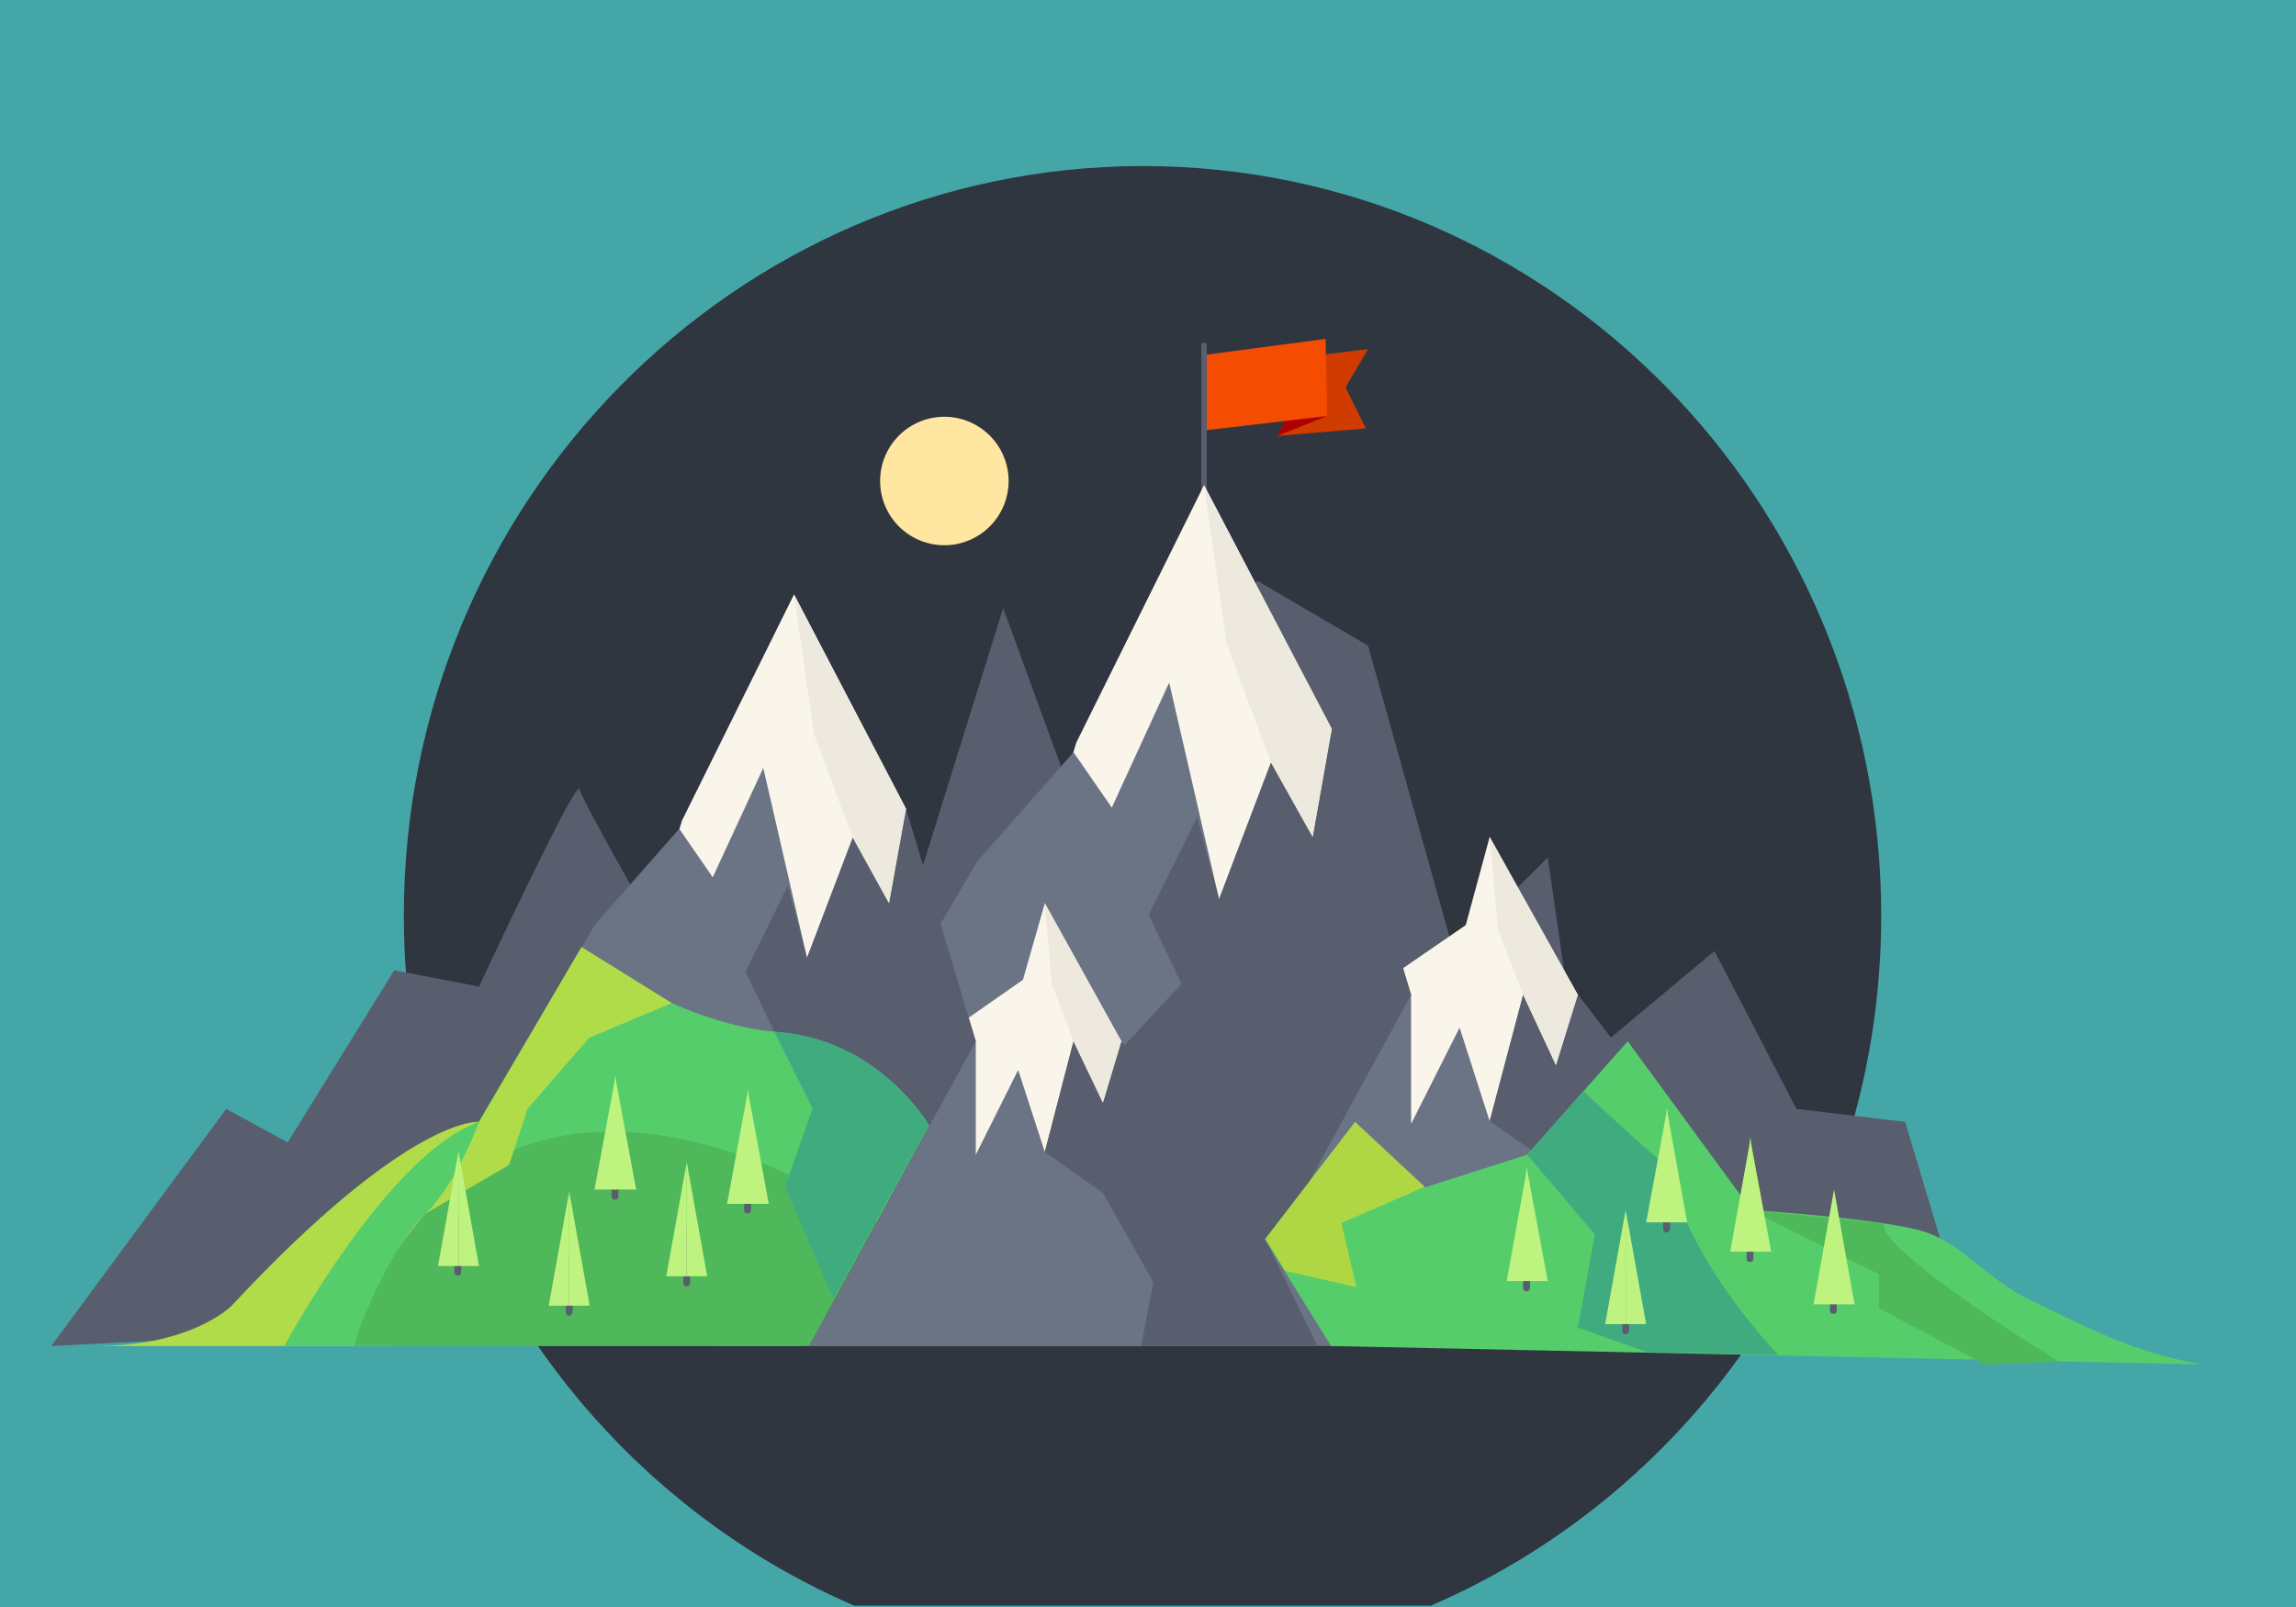<svg width="336" height="235.2" xmlns="http://www.w3.org/2000/svg">

 <rect width="100%" height="100%" fill="#808080" stroke="none"/>

 <g>
  <title>background</title>
  <rect fill="none" id="canvas_background" height="402" width="582" y="-1" x="-1"/>
 </g>
 <g>
  <title>Layer 1</title>
  <g id="svg_1" transform="matrix(1,0,0,1,-2.842170943040401e-14,0) ">
   <path id="svg_2" fill=" rgb(69, 166, 168)" class="st0" d="m0,0l336,0l0,235.2l-336,0l0,-235.2z"/>
  </g>
  <g id="svg_3" transform="matrix(1,0,0,1,-2.842170943040401e-14,0) ">
   <path id="svg_4" fill="#2f3640" d="m209.4,235c38.7,-16.7 65.9,-55.6 65.9,-101c0,-60.6 -48.4,-109.7 -108.1,-109.7c-59.7,0.1 -108.1,49.2 -108.1,109.7c0,45.4 27.2,84.3 65.9,101l84.4,0z" class="st1"/>
  </g>
  <path id="svg_5" fill=" rgb(88, 94, 109)" d="m7.5,197l25.6,-34.7l9,4.9l15.6,-25.2l12.4,2.4c0,0 14.3,-30.7 14.7,-28.9c0.4,1.8 12.7,23.2 12.7,23.2l18.7,-33.6l16.4,29.5l14.2,-45.6l11.7,32l25.5,-36l16.2,9.5l12.5,44.7l13.8,-13.7l4.4,30.4l20,-16.7l12,23.1l15.9,1.9l5.7,19" class="st3"/>
  <path id="svg_6" fill=" rgb(208, 60, 0)" class="st5" d="m193.6,51.9l6.6,-0.8l-3.3,5.6l3,6l-13,1.1"/>
  <path id="svg_7" fill=" rgb(244, 76, 0)" class="st6" d="m176.6,51.9l17.4,-2.3l0.2,11.3l-18,2.1"/>
  <path id="svg_8" fill=" rgb(173, 0, 0)" class="st7" d="m186.9,63.8l1.2,-2.2l6.1,-0.7"/>
  <g id="svg_9" transform="matrix(1,0,0,1,-2.842170943040401e-14,0) ">
   <path id="svg_10" fill=" rgb(88, 94, 109)" class="st3" d="m175.8,50.2l0.8,0l0,23.5l-0.8,0l0,-23.5z"/>
  </g>
  <path id="svg_11" fill=" rgb(176, 220, 73)" d="m57.7,197l-43.6,0c14.1,0 19.8,-5.9 19.8,-5.9c26.1,-28 36.2,-26.9 36.2,-26.9" class="st8"/>
  <g id="svg_12" transform="matrix(1,0,0,1,-2.842170943040401e-14,0) ">
   <g id="svg_13">
    <path id="svg_14" fill=" rgb(249, 245, 235)" class="st4" d="m157.5,108.7l18.7,-37.7l18.7,35.7l-3.1,20.6l-45,17.1"/>
   </g>
  </g>
  <g id="svg_15" transform="matrix(1,0,0,1,-5.684341886080802e-14,0) ">
   <path id="svg_16" fill=" rgb(249, 245, 235)" class="st4" d="m196.6,147.7l17.9,-12.3l3.5,-12.9l12.9,23.1l0,27.6l-34.6,0.5"/>
  </g>
  <g id="svg_17" transform="matrix(1,0,0,1,-5.684341886080802e-14,0) ">
   <path id="svg_18" fill=" rgb(107, 116, 133)" class="st9" d="m263.8,197l-11.3,-23.3l-21.6,-28.1l-3.2,10.3l-4.8,-10.3l-4.9,18.5l-4.4,-13.7l-7.1,14.1l0,-18.9l-43.5,51.3l3.5,0.1l97.3,0z"/>
  </g>
  <g id="svg_19" transform="matrix(1,0,0,1,-5.684341886080802e-14,0) ">
   <path id="svg_20" fill=" rgb(107, 116, 133)" class="st9" d="m178.5,197l28,-51.4l-11.8,-38.2l-2.6,15.1l-6.1,-10.9l-7.6,20l-7.3,-31.7l-8.4,18.3l-5.6,-8.1l-14.1,16l-33.6,57.1l0,13.8l69.1,0z"/>
  </g>
  <g id="svg_21" transform="matrix(1,0,0,1,-5.684341886080802e-14,0) ">
   <path id="svg_22" fill=" rgb(88, 94, 109)" class="st3" d="m172.4,182.9l4.7,14.1l1.4,0l2,-3.7l26,-47.7l-11.6,-38.9l-2.8,15.8l-6.1,-10.9l-7.6,20l-3.2,-12l-7.1,14.3l4.8,10.1l-9.1,9.8l8.6,29.1z"/>
  </g>
  <g id="svg_23" transform="matrix(1,0,0,1,-5.684341886080802e-14,0) ">
   <path id="svg_24" fill=" rgb(88, 94, 109)" class="st3" d="m236.2,185.8l-2.2,11.2l29.8,0l-11.3,-23.3l-21.6,-28.1l-3.2,10.3l-4.8,-10.3l-4.9,18.5l9.8,6.8l8.4,14.9z"/>
  </g>
  <g id="svg_25" transform="matrix(1,0,0,1,-5.684341886080802e-14,0) ">
   <path id="svg_26" fill=" rgb(237, 233, 223)" class="st10" d="m176.2,71l3.3,23.2l6.5,17.4l6.1,10.9l2.8,-15.8"/>
  </g>
  <g id="svg_27" transform="matrix(1,0,0,1,-5.684341886080802e-14,0) ">
   <path id="svg_28" fill=" rgb(237, 233, 223)" class="st10" d="m218,122.5l1.2,13.5l3.7,9.6l4.8,10.3l3.2,-10.3"/>
  </g>
  <g id="svg_29" transform="matrix(1,0,0,1,-2.842170943040401e-14,0) ">
   <g id="svg_30">
    <path id="svg_31" fill=" rgb(249, 245, 235)" class="st4" d="m99.8,120.1l16.4,-33.1l16.4,31.4l-2.8,18l-39.4,15"/>
   </g>
  </g>
  <g id="svg_32" transform="matrix(1,0,0,1,-5.684341886080802e-14,0) ">
   <path id="svg_33" fill=" rgb(249, 245, 235)" class="st4" d="m134.1,154.3l15.6,-10.9l3.2,-11.2l11.2,20.2l0,24.2l-30.3,0.5"/>
  </g>
  <g id="svg_34" transform="matrix(1,0,0,1,-5.684341886080802e-14,0) ">
   <path id="svg_35" fill=" rgb(107, 116, 133)" class="st9" d="m104.9,197l87.9,0l-9.7,-19.9l-19,-24.7l-2.7,9l-4.3,-9l-4.2,16.2l-3.9,-12l-6.2,12.4l0,-16.6l-37.9,44.6z"/>
  </g>
  <g id="svg_36" transform="matrix(1,0,0,1,-5.684341886080802e-14,0) ">
   <path id="svg_37" fill=" rgb(107, 116, 133)" class="st9" d="m118.4,197l24.4,-44.6l-10.4,-33.5l-2.3,13.3l-5.3,-9.6l-6.7,17.6l-6.4,-27.8l-7.4,16l-4.9,-7.1l-12.3,14l-29.4,50l0,11.7l60.7,0z"/>
  </g>
  <g id="svg_38" transform="matrix(1,0,0,1,-5.684341886080802e-14,0) ">
   <path id="svg_39" fill=" rgb(88, 94, 109)" class="st3" d="m112.8,185.2l4,11.8l1.6,0l1.5,-2.7l22.9,-41.9l-10.2,-34l-2.5,13.8l-5.3,-9.6l-6.7,17.6l-2.8,-10.6l-6.2,12.6l4.2,8.8l-8,8.6l7.5,25.6z"/>
  </g>
  <g id="svg_40" transform="matrix(1,0,0,1,-5.684341886080802e-14,0) ">
   <path id="svg_41" fill=" rgb(88, 94, 109)" class="st3" d="m168.8,187.7l-1.8,9.3l25.8,0l-9.7,-19.9l-19,-24.7l-2.7,9l-4.3,-9l-4.2,16.2l8.5,6l7.4,13.1z"/>
  </g>
  <g id="svg_42" transform="matrix(1,0,0,1,-5.684341886080802e-14,0) ">
   <path id="svg_43" fill=" rgb(237, 233, 223)" class="st10" d="m116.2,87l2.9,20.4l5.7,15.2l5.3,9.6l2.5,-13.8"/>
  </g>
  <g id="svg_44" transform="matrix(1,0,0,1,-5.684341886080802e-14,0) ">
   <path id="svg_45" fill=" rgb(237, 233, 223)" class="st10" d="m152.9,132.2l1,11.8l3.2,8.4l4.3,9l2.7,-9"/>
  </g>
  <path id="svg_46" fill=" rgb(86, 205, 107)" d="m194.8,197l127.8,2.7c-9.6,-1.3 -18.4,-6 -25.2,-9.3c-6.9,-3.3 -9.8,-8 -15.4,-10c-5.6,-2 -25.7,-3.3 -25.7,-3.3l-18.1,-24.7l-14.7,16.6l-15,4.8l-10.2,-9.5l-13.2,17.1" class="st11"/>
  <path id="svg_47" fill=" rgb(86, 205, 107)" d="m84.8,139.2c0,0 14.3,10.5 28.5,11.8c14.2,1.3 15.5,10.4 15.5,10.4l7.2,3.3l-7.8,14.3c0,0 -51.2,-31.9 -70.6,6.3" class="st11"/>
  <path id="svg_48" fill=" rgb(65, 171, 128)" d="m243.2,170c-1.1,-0.8 -2.1,-1.7 -3.1,-2.6c-2.8,-2.5 -5.6,-5.1 -8.4,-7.7l-8.2,9.3l9.9,11.7l-2.5,13.6l10.1,3.6l19.2,0.4c-5.4,-5.9 -10.2,-12.5 -13.5,-19.7c-1.3,-2.8 -2.4,-5.7 -3.5,-8.6z" class="st12"/>
  <path id="svg_49" fill=" rgb(78, 184, 90)" d="m256.2,177.1l18.8,9.4l0,5l15.5,8.2l10.8,-0.4c0,0 -26.4,-16.2 -25.6,-20.2" class="st13"/>
  <path id="svg_50" fill=" rgb(175, 215, 68)" class="st14" d="m208.5,173.7l-12.2,5.3l2.2,9.4l-10.4,-2.4l-2.9,-4.7l13.1,-17.1"/>
  <path id="svg_51" fill=" rgb(78, 184, 90)" d="m118.4,197l9.8,-18c0,0 -37.6,-26.8 -63,-4.5c0,0 -11.4,10.8 -13.4,22.5" class="st13"/>
  <path id="svg_52" fill=" rgb(65, 171, 128)" d="m113.3,151l5.6,11.2l-4,11.5l7,16.3l14.1,-25.3c0,0 -7.5,-12.9 -22.7,-13.7z" class="st12"/>
  <path id="svg_53" fill=" rgb(176, 220, 73)" class="st8" d="m98.3,146.8l-12.1,5.1l-9,10.4l-2.7,8.2l-12.2,7.1l22.8,-39"/>
  <path id="svg_54" fill=" rgb(86, 205, 107)" d="m70.1,164.2c0,0 -3.3,9.1 -7.8,13.4c-5.4,5.2 -10.4,17.9 -10.4,19.4l-10.3,0c0,0 15.2,-28.2 28.5,-32.8z" class="st11"/>
  <g id="svg_55" transform="matrix(1,0,0,1,-2.842170943040401e-14,0) ">
   <g id="svg_56">
    <path id="svg_57" fill=" rgb(116, 140, 152)" class="st15" d="m256.1,176.3l0,7.9"/>
   </g>
   <g id="svg_58">
    <path id="svg_59" fill=" rgb(88, 94, 109)" d="m256.1,184.7c-0.3,0 -0.5,-0.2 -0.5,-0.5l0,-7.9c0,-0.3 0.2,-0.5 0.5,-0.5c0.3,0 0.5,0.2 0.5,0.5l0,7.9c0,0.3 -0.2,0.5 -0.5,0.5z" class="st3"/>
   </g>
  </g>
  <g id="svg_60" transform="matrix(1,0,0,1,-5.684341886080802e-14,0) ">
   <path id="svg_61" fill=" rgb(189, 243, 126)" class="st16" d="m256.2,166.5l-3,16.7l3,0"/>
  </g>
  <g id="svg_62" transform="matrix(1,0,0,1,-5.684341886080802e-14,0) ">
   <path id="svg_63" fill=" rgb(189, 243, 126)" class="st16" d="m256.1,166.5l3.1,16.7l-3.1,0"/>
  </g>
  <g id="svg_64" transform="matrix(1,0,0,1,-2.842170943040401e-14,0) ">
   <g id="svg_65">
    <path id="svg_66" fill=" rgb(116, 140, 152)" class="st15" d="m243.9,172l0,7.9"/>
   </g>
   <g id="svg_67">
    <path id="svg_68" fill=" rgb(88, 94, 109)" d="m243.9,180.4c-0.3,0 -0.5,-0.2 -0.5,-0.5l0,-7.9c0,-0.3 0.2,-0.5 0.5,-0.5c0.3,0 0.5,0.2 0.5,0.5l0,7.9c-0.1,0.3 -0.3,0.5 -0.5,0.5z" class="st3"/>
   </g>
  </g>
  <g id="svg_69" transform="matrix(1,0,0,1,-5.684341886080802e-14,0) ">
   <path id="svg_70" fill=" rgb(189, 243, 126)" class="st16" d="m244,162.2l-3.1,16.7l3.1,0"/>
  </g>
  <g id="svg_71" transform="matrix(1,0,0,1,-5.684341886080802e-14,0) ">
   <path id="svg_72" fill=" rgb(189, 243, 126)" class="st16" d="m243.9,162.2l3,16.7l-3,0"/>
  </g>
  <g id="svg_73" transform="matrix(1,0,0,1,-2.842170943040401e-14,0) ">
   <g id="svg_74">
    <path id="svg_75" fill=" rgb(116, 140, 152)" class="st15" d="m268.3,183.9l0,8"/>
   </g>
   <g id="svg_76">
    <path id="svg_77" fill=" rgb(88, 94, 109)" d="m268.3,192.3c-0.3,0 -0.5,-0.2 -0.5,-0.5l0,-7.9c0,-0.3 0.2,-0.5 0.5,-0.5c0.3,0 0.5,0.2 0.5,0.5l0,7.9c0,0.3 -0.2,0.5 -0.5,0.5z" class="st3"/>
   </g>
  </g>
  <g id="svg_78" transform="matrix(1,0,0,1,-5.684341886080802e-14,0) ">
   <path id="svg_79" fill=" rgb(189, 243, 126)" class="st16" d="m268.4,174.1l-3,16.8l3,0"/>
  </g>
  <g id="svg_80" transform="matrix(1,0,0,1,-5.684341886080802e-14,0) ">
   <path id="svg_81" fill=" rgb(189, 243, 126)" class="st16" d="m268.4,174.1l3,16.8l-3,0"/>
  </g>
  <g id="svg_82" transform="matrix(1,0,0,1,-2.842170943040401e-14,0) ">
   <g id="svg_83">
    <path id="svg_84" fill=" rgb(116, 140, 152)" class="st15" d="m237.9,186.9l0,7.9"/>
   </g>
   <g id="svg_85">
    <path id="svg_86" fill=" rgb(88, 94, 109)" d="m237.9,195.3c-0.3,0 -0.5,-0.2 -0.5,-0.5l0,-7.9c0,-0.3 0.2,-0.5 0.5,-0.5c0.3,0 0.5,0.2 0.5,0.5l0,7.9c-0.1,0.3 -0.3,0.5 -0.5,0.5z" class="st3"/>
   </g>
  </g>
  <g id="svg_87" transform="matrix(1,0,0,1,-5.684341886080802e-14,0) ">
   <path id="svg_88" fill=" rgb(189, 243, 126)" class="st16" d="m237.9,177.1l-3,16.7l3,0"/>
  </g>
  <g id="svg_89" transform="matrix(1,0,0,1,-5.684341886080802e-14,0) ">
   <path id="svg_90" fill=" rgb(189, 243, 126)" class="st16" d="m237.9,177.1l3,16.7l-3,0"/>
  </g>
  <g id="svg_91" transform="matrix(1,0,0,1,-2.842170943040401e-14,0) ">
   <g id="svg_92">
    <path id="svg_93" fill=" rgb(116, 140, 152)" class="st15" d="m223.4,180.6l0,7.9"/>
   </g>
   <g id="svg_94">
    <path id="svg_95" fill=" rgb(88, 94, 109)" d="m223.4,189c-0.3,0 -0.5,-0.2 -0.5,-0.5l0,-7.9c0,-0.3 0.2,-0.5 0.5,-0.5c0.3,0 0.5,0.2 0.5,0.5l0,7.9c0,0.3 -0.2,0.5 -0.5,0.5z" class="st3"/>
   </g>
  </g>
  <g id="svg_96" transform="matrix(1,0,0,1,-5.684341886080802e-14,0) ">
   <path id="svg_97" fill=" rgb(189, 243, 126)" class="st16" d="m223.5,170.8l-3,16.7l3,0"/>
  </g>
  <g id="svg_98" transform="matrix(1,0,0,1,-5.684341886080802e-14,0) ">
   <path id="svg_99" fill=" rgb(189, 243, 126)" class="st16" d="m223.4,170.8l3.1,16.7l-3.1,0"/>
  </g>
  <g id="svg_100" transform="matrix(1,0,0,1,-2.842170943040401e-14,0) ">
   <g id="svg_101">
    <path id="svg_102" fill=" rgb(116, 140, 152)" class="st15" d="m100.5,179.9l0,7.9"/>
   </g>
   <g id="svg_103">
    <path id="svg_104" fill=" rgb(88, 94, 109)" d="m100.5,188.3c-0.3,0 -0.5,-0.2 -0.5,-0.5l0,-7.9c0,-0.3 0.2,-0.5 0.5,-0.5c0.3,0 0.5,0.2 0.5,0.5l0,7.9c-0.1,0.3 -0.3,0.5 -0.5,0.5z" class="st3"/>
   </g>
  </g>
  <g id="svg_105" transform="matrix(1,0,0,1,-5.684341886080802e-14,0) ">
   <path id="svg_106" fill=" rgb(189, 243, 126)" class="st16" d="m100.5,170.1l-3,16.7l3,0"/>
  </g>
  <g id="svg_107" transform="matrix(1,0,0,1,-5.684341886080802e-14,0) ">
   <path id="svg_108" fill=" rgb(189, 243, 126)" class="st16" d="m100.5,170.1l3,16.7l-3,0"/>
  </g>
  <g id="svg_109" transform="matrix(1,0,0,1,-2.842170943040401e-14,0) ">
   <g id="svg_110">
    <path id="svg_111" fill=" rgb(116, 140, 152)" class="st15" d="m90,167.2l0,7.9"/>
   </g>
   <g id="svg_112">
    <path id="svg_113" fill=" rgb(88, 94, 109)" d="m90,175.6c-0.3,0 -0.5,-0.2 -0.5,-0.5l0,-7.9c0,-0.3 0.2,-0.5 0.5,-0.5c0.3,0 0.5,0.2 0.5,0.5l0,7.9c0,0.3 -0.2,0.5 -0.5,0.5z" class="st3"/>
   </g>
  </g>
  <g id="svg_114" transform="matrix(1,0,0,1,-5.684341886080802e-14,0) ">
   <path id="svg_115" fill=" rgb(189, 243, 126)" class="st16" d="m90.1,157.4l-3.1,16.7l3.1,0"/>
  </g>
  <g id="svg_116" transform="matrix(1,0,0,1,-5.684341886080802e-14,0) ">
   <path id="svg_117" fill=" rgb(189, 243, 126)" class="st16" d="m90,157.4l3.1,16.7l-3.1,0"/>
  </g>
  <g id="svg_118" transform="matrix(1,0,0,1,-2.842170943040401e-14,0) ">
   <g id="svg_119">
    <path id="svg_120" fill=" rgb(116, 140, 152)" class="st15" d="m67,178.3l0,8"/>
   </g>
   <g id="svg_121">
    <path id="svg_122" fill=" rgb(88, 94, 109)" d="m67,186.7c-0.3,0 -0.5,-0.2 -0.5,-0.5l0,-7.9c0,-0.3 0.2,-0.5 0.5,-0.5c0.3,0 0.5,0.2 0.5,0.5l0,7.9c0,0.3 -0.2,0.5 -0.5,0.5z" class="st3"/>
   </g>
  </g>
  <g id="svg_123" transform="matrix(1,0,0,1,-5.684341886080802e-14,0) ">
   <path id="svg_124" fill=" rgb(189, 243, 126)" class="st16" d="m67.1,168.5l-3,16.8l3,0"/>
  </g>
  <g id="svg_125" transform="matrix(1,0,0,1,-5.684341886080802e-14,0) ">
   <path id="svg_126" fill=" rgb(189, 243, 126)" class="st16" d="m67.1,168.5l3,16.8l-3,0"/>
  </g>
  <g id="svg_127" transform="matrix(1,0,0,1,-2.842170943040401e-14,0) ">
   <g id="svg_128">
    <path id="svg_129" fill=" rgb(116, 140, 152)" class="st15" d="m83.3,184.2l0,7.9"/>
   </g>
   <g id="svg_130">
    <path id="svg_131" fill=" rgb(88, 94, 109)" d="m83.3,192.6c-0.3,0 -0.5,-0.2 -0.5,-0.5l0,-7.9c0,-0.3 0.2,-0.5 0.5,-0.5c0.3,0 0.5,0.2 0.5,0.5l0,7.9c-0.1,0.3 -0.3,0.5 -0.5,0.5z" class="st3"/>
   </g>
  </g>
  <g id="svg_132" transform="matrix(1,0,0,1,-5.684341886080802e-14,0) ">
   <path id="svg_133" fill=" rgb(189, 243, 126)" class="st16" d="m83.3,174.4l-3,16.7l3,0"/>
  </g>
  <g id="svg_134" transform="matrix(1,0,0,1,-5.684341886080802e-14,0) ">
   <path id="svg_135" fill=" rgb(189, 243, 126)" class="st16" d="m83.3,174.4l3,16.7l-3,0"/>
  </g>
  <g id="svg_136" transform="matrix(1,0,0,1,-2.842170943040401e-14,0) ">
   <g id="svg_137">
    <path id="svg_138" fill=" rgb(116, 140, 152)" class="st15" d="m109.4,169.2l0,8"/>
   </g>
   <g id="svg_139">
    <path id="svg_140" fill=" rgb(88, 94, 109)" d="m109.4,177.6c-0.3,0 -0.5,-0.2 -0.5,-0.5l0,-7.9c0,-0.3 0.2,-0.5 0.5,-0.5c0.3,0 0.5,0.2 0.5,0.5l0,7.9c0,0.3 -0.2,0.5 -0.5,0.5z" class="st3"/>
   </g>
  </g>
  <g id="svg_141" transform="matrix(1,0,0,1,-5.684341886080802e-14,0) ">
   <path id="svg_142" fill=" rgb(189, 243, 126)" class="st16" d="m109.5,159.4l-3.1,16.8l3.1,0"/>
  </g>
  <g id="svg_143" transform="matrix(1,0,0,1,-5.684341886080802e-14,0) ">
   <path id="svg_144" fill=" rgb(189, 243, 126)" class="st16" d="m109.4,159.4l3.1,16.8l-3.1,0"/>
  </g>
  <path id="svg_145" fill=" rgb(255, 231, 161)" class="st18" d="m147.6,70.4a9.4,9.4 0 0 1 -9.4,9.4a9.4,9.4 0 0 1 -9.4,-9.4a9.4,9.4 0 0 1 9.4,-9.4a9.4,9.4 0 0 1 9.4,9.4z"/>
 </g>
</svg>